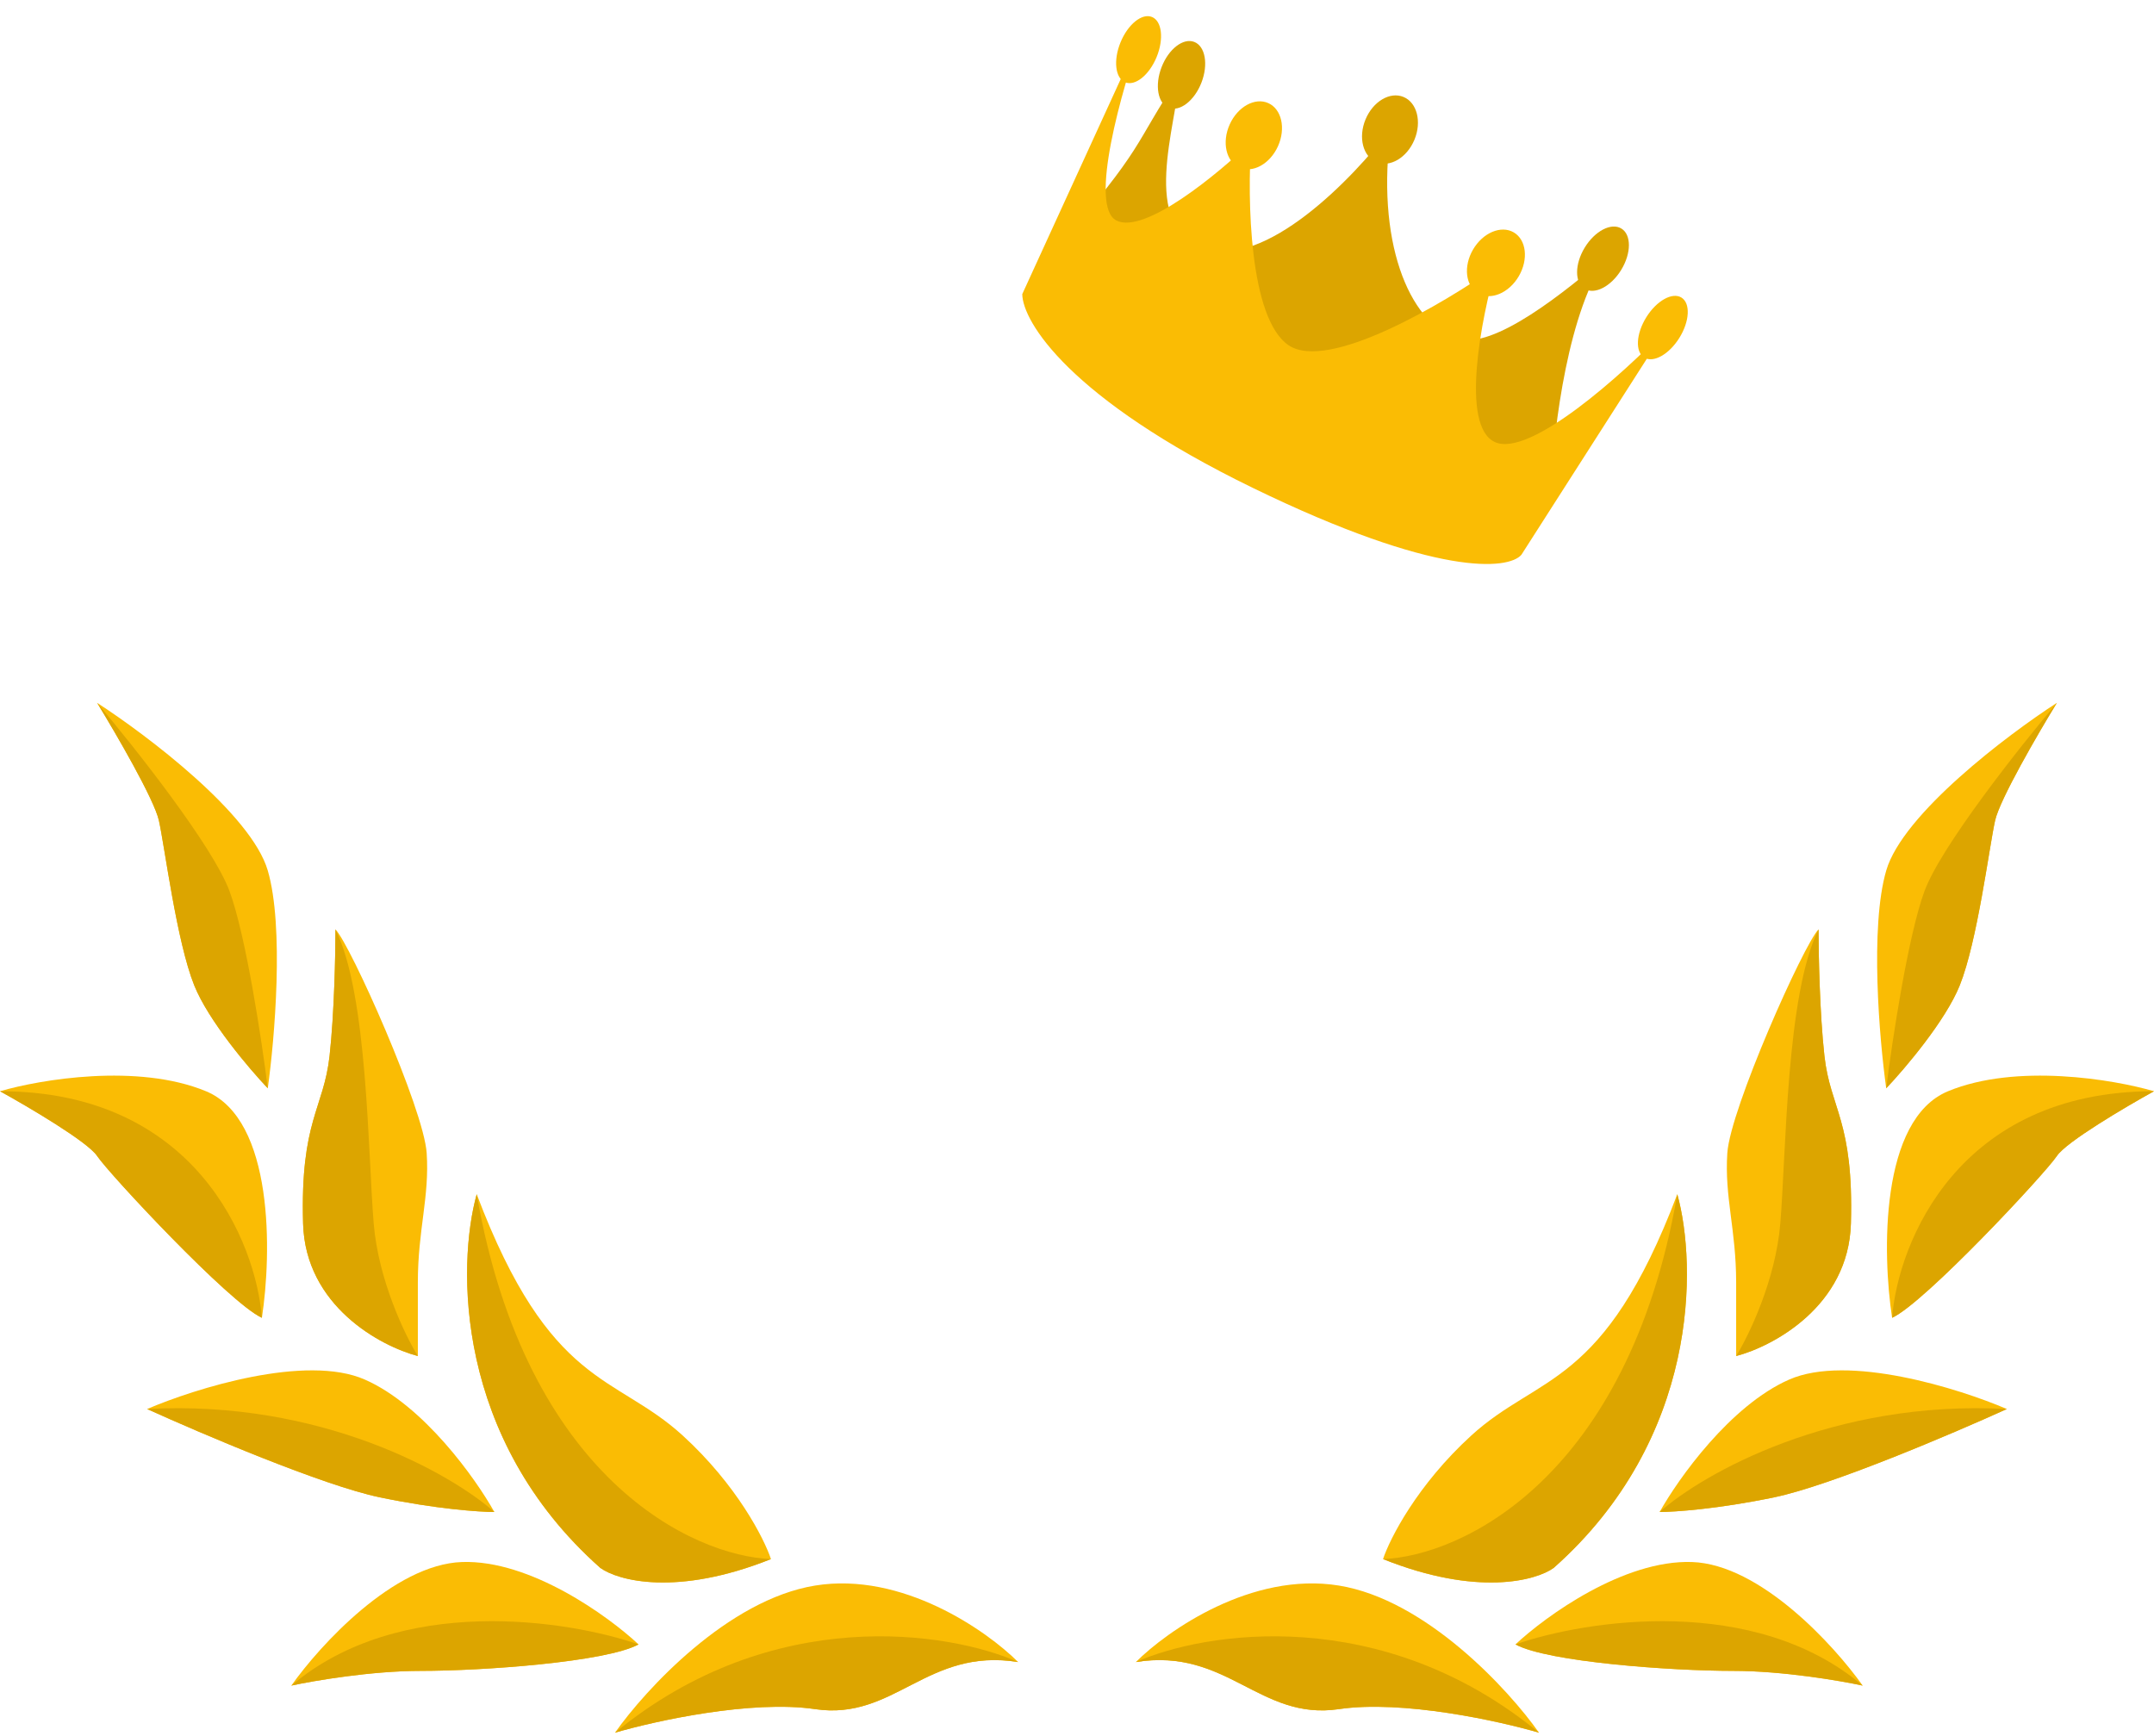 <svg width="366" height="295" viewBox="0 0 366 295" fill="none" xmlns="http://www.w3.org/2000/svg">
<path d="M331 185.431C319.4 190.231 319.833 213.098 321.5 223.931C327 221.431 347.5 199.431 349.5 196.431C351.1 194.031 361.167 188.098 366 185.431C359.167 183.431 342.6 180.631 331 185.431Z" fill="#FABC04"/>
<path d="M349.5 196.431C351.1 194.031 361.167 188.098 366 185.431C332.8 185.431 322.5 211.098 321.5 223.931C327 221.431 347.5 199.431 349.5 196.431Z" fill="#DCA500"/>
<path d="M320.5 147.931C317.7 157.531 319.333 176.598 320.5 184.931C323.667 181.598 330.6 173.431 333 167.431C336 159.931 338 143.931 339 139.431C339.8 135.831 346.333 124.598 349.5 119.431C341 124.931 323.3 138.331 320.5 147.931Z" fill="#FABC04"/>
<path d="M339 139.431C339.8 135.831 346.333 124.598 349.5 119.431C343.167 126.931 329.8 143.831 327 151.431C324.2 159.031 321.5 176.931 320.5 184.931C323.667 181.598 330.6 173.431 333 167.431C336 159.931 338 143.931 339 139.431Z" fill="#DCA500"/>
<path d="M304 234.431C294 238.831 285.167 251.264 282 256.931C284.5 256.931 291.9 256.431 301.5 254.431C311.1 252.431 331.833 243.598 341 239.431C332.833 235.931 314 230.031 304 234.431Z" fill="#FABC04"/>
<path d="M301.5 254.431C311.1 252.431 331.833 243.597 341 239.431C311.4 237.831 289.333 250.431 282 256.931C284.5 256.931 291.9 256.431 301.5 254.431Z" fill="#DCA500"/>
<path d="M295 217.931V230.431C301.333 228.764 314.1 221.931 314.5 207.931C315 190.431 311 188.431 310 179.431C309.2 172.231 309 162.098 309 157.931C306.5 160.431 294 188.431 293.5 195.931C293 203.431 295 208.931 295 217.931Z" fill="#FABC04"/>
<path d="M310 179.431C309.2 172.231 309 162.098 309 157.931C303.5 168.931 303.5 195.931 302.5 207.931C301.7 217.531 297.167 226.931 295 230.431C301.333 228.764 314.1 221.931 314.5 207.931C315 190.431 311 188.431 310 179.431Z" fill="#DCA500"/>
<path d="M287.5 265.431C275.9 265.031 262.667 274.598 257.5 279.431C263 282.431 284 283.931 294.5 283.931C302.9 283.931 312.667 285.598 316.5 286.431C311.667 279.598 299.1 265.831 287.5 265.431Z" fill="#FABC04"/>
<path d="M294.5 283.931C302.9 283.931 312.667 285.597 316.5 286.431C298.1 270.831 269.5 275.264 257.5 279.431C263 282.431 284 283.931 294.5 283.931Z" fill="#DCA500"/>
<path d="M250 243.931C240.8 252.331 236.167 261.431 235 264.931C251 271.331 261 268.598 264 266.431C288.8 244.431 288.333 214.931 285 202.931C272.5 235.931 261.5 233.431 250 243.931Z" fill="#FABC04"/>
<path d="M264 266.431C288.8 244.431 288.333 214.931 285 202.931C276.6 251.331 248.167 264.431 235 264.931C251 271.331 261 268.598 264 266.431Z" fill="#DCA500"/>
<path d="M227.5 269.431C212.7 267.031 198.333 277.098 193 282.431C208.5 279.931 214 292.431 227.5 290.431C238.3 288.831 254.667 292.431 261.5 294.431C256.333 287.098 242.3 271.831 227.5 269.431Z" fill="#FABC04"/>
<path d="M227.5 290.431C238.3 288.831 254.667 292.431 261.5 294.431C234.7 272.431 204.667 277.264 193 282.431C208.5 279.931 214 292.431 227.5 290.431Z" fill="#DCA500"/>
<path d="M35 185.431C46.6 190.231 46.167 213.098 44.5 223.931C39.001 221.431 18.5 199.431 16.5 196.431C14.9 194.031 4.833 188.098 0 185.431C6.833 183.431 23.4 180.631 35 185.431Z" fill="#FABC04"/>
<path d="M16.5 196.431C14.9 194.031 4.833 188.098 -0 185.431C33.2 185.431 43.5 211.098 44.5 223.931C39 221.431 18.5 199.431 16.5 196.431Z" fill="#DCA500"/>
<path d="M45.5 147.931C48.3 157.531 46.666 176.598 45.5 184.931C42.333 181.598 35.4 173.431 33 167.431C30 159.931 28 143.931 27 139.431C26.2 135.831 19.667 124.598 16.5 119.431C25 124.931 42.7 138.331 45.5 147.931Z" fill="#FABC04"/>
<path d="M27 139.431C26.2 135.831 19.667 124.598 16.5 119.431C22.834 126.931 36.2 143.831 39 151.431C41.8 159.031 44.5 176.931 45.5 184.931C42.333 181.598 35.4 173.431 33 167.431C30 159.931 28 143.931 27 139.431Z" fill="#DCA500"/>
<path d="M62 234.431C72 238.831 80.833 251.264 84 256.931C81.5 256.931 74.1 256.431 64.5 254.431C54.9 252.431 34.167 243.598 25 239.431C33.167 235.931 52 230.031 62 234.431Z" fill="#FABC04"/>
<path d="M64.5 254.431C54.9 252.431 34.167 243.597 25 239.431C54.6 237.831 76.667 250.431 84 256.931C81.5 256.931 74.1 256.431 64.5 254.431Z" fill="#DCA500"/>
<path d="M71 217.931V230.431C64.667 228.764 51.9 221.931 51.5 207.931C51 190.431 55 188.431 56 179.431C56.8 172.231 57 162.098 57 157.931C59.5 160.431 72 188.431 72.5 195.931C73 203.431 71 208.931 71 217.931Z" fill="#FABC04"/>
<path d="M56 179.431C56.8 172.231 57 162.098 57 157.931C62.5 168.931 62.5 195.931 63.5 207.931C64.3 217.531 68.833 226.931 71 230.431C64.667 228.764 51.9 221.931 51.5 207.931C51 190.431 55 188.431 56 179.431Z" fill="#DCA500"/>
<path d="M78.5 265.431C90.1 265.031 103.333 274.598 108.5 279.431C103 282.431 82 283.931 71.5 283.931C63.1 283.931 53.333 285.598 49.5 286.431C54.333 279.598 66.9 265.831 78.5 265.431Z" fill="#FABC04"/>
<path d="M71.5 283.931C63.1 283.931 53.333 285.597 49.5 286.431C67.9 270.831 96.5 275.264 108.5 279.431C103 282.431 82 283.931 71.5 283.931Z" fill="#DCA500"/>
<path d="M116 243.931C125.2 252.331 129.833 261.431 131 264.931C115 271.331 105 268.598 102 266.431C77.2 244.431 77.667 214.931 81 202.931C93.5 235.931 104.5 233.431 116 243.931Z" fill="#FABC04"/>
<path d="M102 266.431C77.2 244.431 77.667 214.931 81 202.931C89.4 251.331 117.833 264.431 131 264.931C115 271.331 105 268.598 102 266.431Z" fill="#DCA500"/>
<path d="M138.5 269.431C153.3 267.031 167.667 277.098 173 282.431C157.5 279.931 152 292.431 138.5 290.431C127.7 288.831 111.333 292.431 104.5 294.431C109.667 287.098 123.7 271.831 138.5 269.431Z" fill="#FABC04"/>
<path d="M138.5 290.431C127.7 288.831 111.333 292.431 104.5 294.431C131.3 272.431 161.333 277.264 173 282.431C157.5 279.931 152 292.431 138.5 290.431Z" fill="#DCA500"/>
<ellipse cx="236.181" cy="22.017" rx="4.5" ry="6" transform="rotate(22.536 236.181 22.017)" fill="#DCA500"/>
<ellipse cx="272.376" cy="43.958" rx="3.633" ry="6" transform="rotate(31.357 272.376 43.958)" fill="#DCA500"/>
<ellipse cx="200.76" cy="12.72" rx="3.633" ry="6" transform="rotate(21.124 200.76 12.72)" fill="#DCA500"/>
<path d="M211.677 69.218C200.612 63.991 185.382 49.276 179.15 42.572C195.018 24.366 192.229 25.218 200.463 12.84C199.865 21.451 193.616 38.401 204.494 42.183C214.927 45.81 229.949 30.313 236.367 21.778C233.719 40.698 239.273 54.788 247.56 57.541C253.747 59.596 266.267 49.316 273.254 43.326C266.473 52.355 263.987 72.965 263.592 82.142C250.897 80.012 222.741 74.446 211.677 69.218Z" fill="#DCA500"/>
<path d="M212.903 82.92C181.649 67.721 173.745 54.624 173.7 49.975L194.028 5.571C190.602 15.194 184.939 35.048 189.695 37.468C194.451 39.889 206.947 29.569 212.601 24.106C211.924 33.727 212.243 54.108 218.942 58.661C225.64 63.214 245.25 51.641 254.217 45.286C251.68 54.1 248.084 72.407 254.005 75.118C259.925 77.828 275.781 63.535 282.969 56.05L258.511 94.273C256.331 96.822 244.157 98.12 212.903 82.92Z" fill="#FABC04"/>
<ellipse cx="213.048" cy="22.995" rx="4.5" ry="6" transform="rotate(24.194 213.048 22.995)" fill="#FABC04"/>
<ellipse cx="254.182" cy="44.668" rx="4.5" ry="6" transform="rotate(30.317 254.182 44.668)" fill="#FABC04"/>
<ellipse cx="282.543" cy="55.662" rx="3.311" ry="6" transform="rotate(31.86 282.543 55.662)" fill="#FABC04"/>
<ellipse cx="193.466" cy="8.436" rx="3.311" ry="6" transform="rotate(22.326 193.466 8.436)" fill="#FABC04"/>
</svg>
